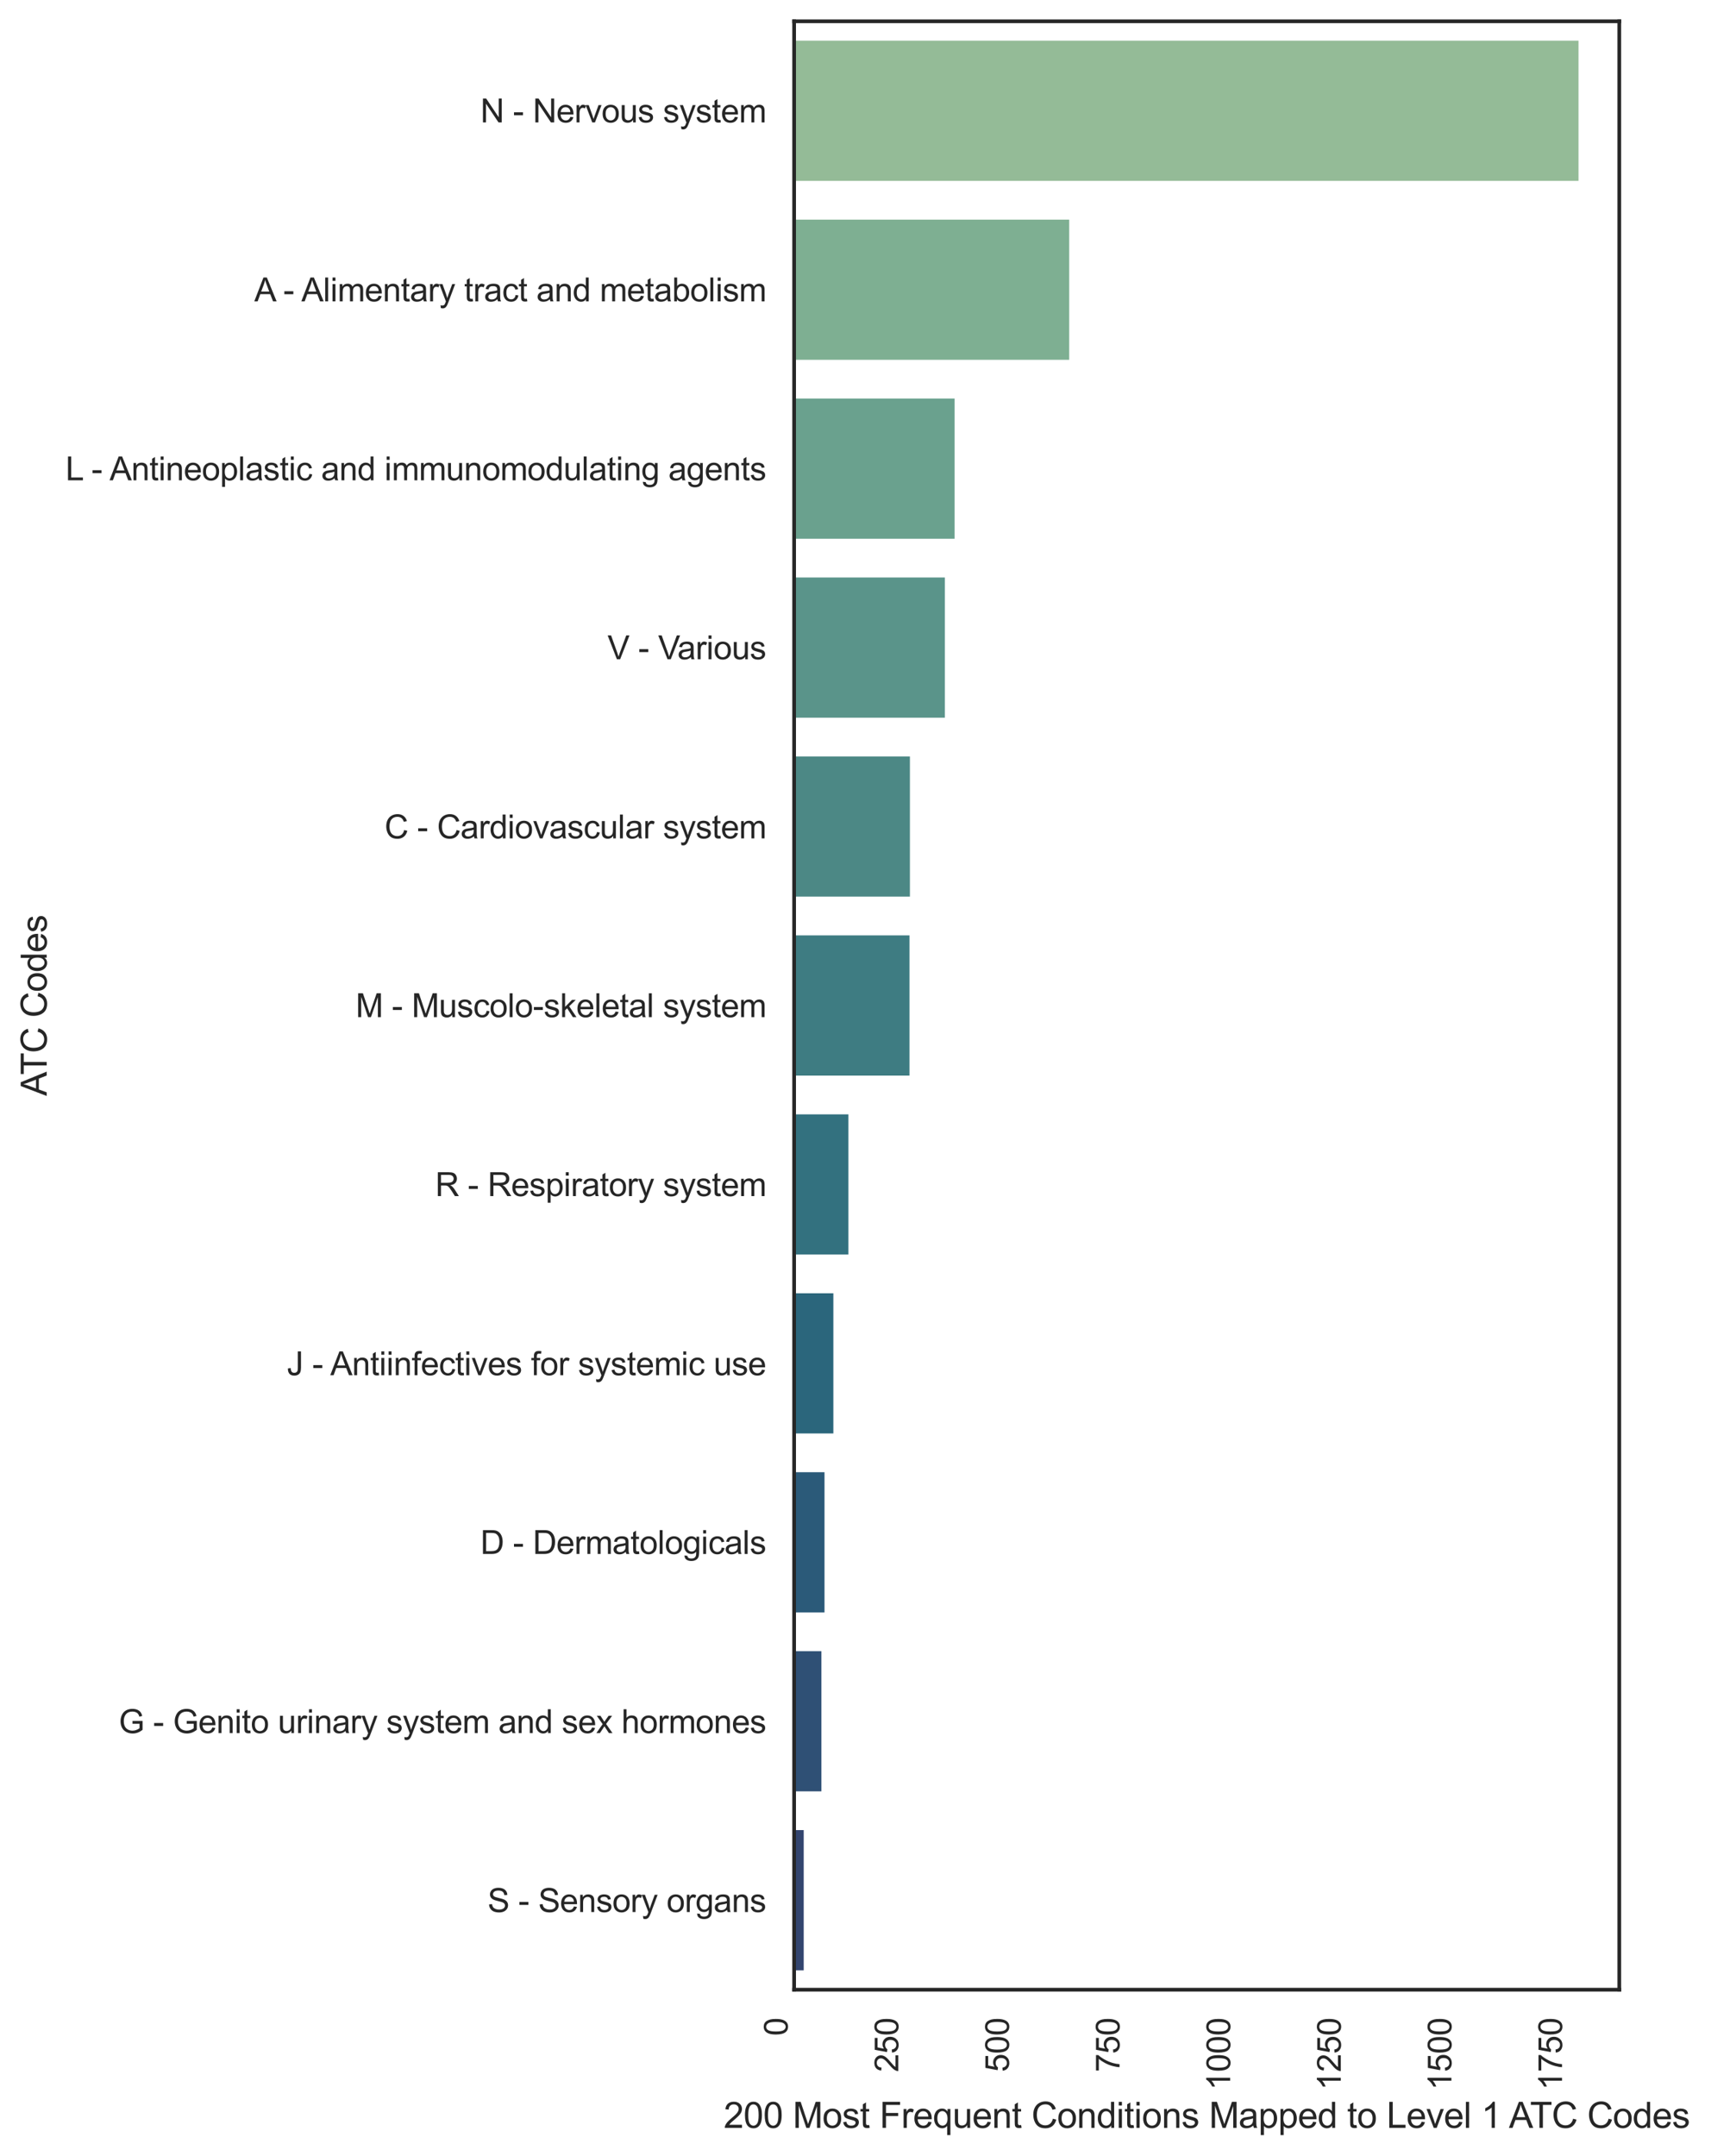 <?xml version="1.0" encoding="utf-8" standalone="no"?>
<!DOCTYPE svg PUBLIC "-//W3C//DTD SVG 1.1//EN"
  "http://www.w3.org/Graphics/SVG/1.1/DTD/svg11.dtd">
<svg xmlns:xlink="http://www.w3.org/1999/xlink" width="578.512pt" height="728.769pt" viewBox="0 0 578.512 728.769" xmlns="http://www.w3.org/2000/svg" version="1.1">
 <defs>
  <style type="text/css">*{stroke-linejoin: round; stroke-linecap: butt}</style>
 </defs>
 <g id="figure_1">
  <g id="patch_1">
   <path d="M 0 728.769 
L 578.512 728.769 
L 578.512 0 
L 0 0 
z
" style="fill: #ffffff"/>
  </g>
  <g id="axes_1">
   <g id="patch_2">
    <path d="M 268.504 672.48 
L 547.504 672.48 
L 547.504 7.2 
L 268.504 7.2 
z
" style="fill: #ffffff"/>
   </g>
   <g id="matplotlib.axis_1">
    <g id="xtick_1">
     <g id="text_1">
      <!-- 0 -->
      <g style="fill: #262626" transform="translate(266.318 688.097)rotate(-90)scale(0.11 -0.11)">
       <defs>
        <path id="ArialMT-30" d="M 266 2259 
Q 266 3072 433 3567 
Q 600 4063 929 4331 
Q 1259 4600 1759 4600 
Q 2128 4600 2406 4451 
Q 2684 4303 2865 4023 
Q 3047 3744 3150 3342 
Q 3253 2941 3253 2259 
Q 3253 1453 3087 958 
Q 2922 463 2592 192 
Q 2263 -78 1759 -78 
Q 1097 -78 719 397 
Q 266 969 266 2259 
z
M 844 2259 
Q 844 1131 1108 757 
Q 1372 384 1759 384 
Q 2147 384 2411 759 
Q 2675 1134 2675 2259 
Q 2675 3391 2411 3762 
Q 2147 4134 1753 4134 
Q 1366 4134 1134 3806 
Q 844 3388 844 2259 
z
" transform="scale(0.016)"/>
       </defs>
       <use xlink:href="#ArialMT-30"/>
      </g>
     </g>
    </g>
    <g id="xtick_2">
     <g id="text_2">
      <!-- 250 -->
      <g style="fill: #262626" transform="translate(303.722 700.331)rotate(-90)scale(0.11 -0.11)">
       <defs>
        <path id="ArialMT-32" d="M 3222 541 
L 3222 0 
L 194 0 
Q 188 203 259 391 
Q 375 700 629 1000 
Q 884 1300 1366 1694 
Q 2113 2306 2375 2664 
Q 2638 3022 2638 3341 
Q 2638 3675 2398 3904 
Q 2159 4134 1775 4134 
Q 1369 4134 1125 3890 
Q 881 3647 878 3216 
L 300 3275 
Q 359 3922 746 4261 
Q 1134 4600 1788 4600 
Q 2447 4600 2831 4234 
Q 3216 3869 3216 3328 
Q 3216 3053 3103 2787 
Q 2991 2522 2730 2228 
Q 2469 1934 1863 1422 
Q 1356 997 1212 845 
Q 1069 694 975 541 
L 3222 541 
z
" transform="scale(0.016)"/>
        <path id="ArialMT-35" d="M 266 1200 
L 856 1250 
Q 922 819 1161 601 
Q 1400 384 1738 384 
Q 2144 384 2425 690 
Q 2706 997 2706 1503 
Q 2706 1984 2436 2262 
Q 2166 2541 1728 2541 
Q 1456 2541 1237 2417 
Q 1019 2294 894 2097 
L 366 2166 
L 809 4519 
L 3088 4519 
L 3088 3981 
L 1259 3981 
L 1013 2750 
Q 1425 3038 1878 3038 
Q 2478 3038 2890 2622 
Q 3303 2206 3303 1553 
Q 3303 931 2941 478 
Q 2500 -78 1738 -78 
Q 1113 -78 717 272 
Q 322 622 266 1200 
z
" transform="scale(0.016)"/>
       </defs>
       <use xlink:href="#ArialMT-32"/>
       <use xlink:href="#ArialMT-35" x="55.615"/>
       <use xlink:href="#ArialMT-30" x="111.23"/>
      </g>
     </g>
    </g>
    <g id="xtick_3">
     <g id="text_3">
      <!-- 500 -->
      <g style="fill: #262626" transform="translate(341.125 700.331)rotate(-90)scale(0.11 -0.11)">
       <use xlink:href="#ArialMT-35"/>
       <use xlink:href="#ArialMT-30" x="55.615"/>
       <use xlink:href="#ArialMT-30" x="111.23"/>
      </g>
     </g>
    </g>
    <g id="xtick_4">
     <g id="text_4">
      <!-- 750 -->
      <g style="fill: #262626" transform="translate(378.529 700.331)rotate(-90)scale(0.11 -0.11)">
       <defs>
        <path id="ArialMT-37" d="M 303 3981 
L 303 4522 
L 3269 4522 
L 3269 4084 
Q 2831 3619 2401 2847 
Q 1972 2075 1738 1259 
Q 1569 684 1522 0 
L 944 0 
Q 953 541 1156 1306 
Q 1359 2072 1739 2783 
Q 2119 3494 2547 3981 
L 303 3981 
z
" transform="scale(0.016)"/>
       </defs>
       <use xlink:href="#ArialMT-37"/>
       <use xlink:href="#ArialMT-35" x="55.615"/>
       <use xlink:href="#ArialMT-30" x="111.23"/>
      </g>
     </g>
    </g>
    <g id="xtick_5">
     <g id="text_5">
      <!-- 1000 -->
      <g style="fill: #262626" transform="translate(415.932 706.448)rotate(-90)scale(0.11 -0.11)">
       <defs>
        <path id="ArialMT-31" d="M 2384 0 
L 1822 0 
L 1822 3584 
Q 1619 3391 1289 3197 
Q 959 3003 697 2906 
L 697 3450 
Q 1169 3672 1522 3987 
Q 1875 4303 2022 4600 
L 2384 4600 
L 2384 0 
z
" transform="scale(0.016)"/>
       </defs>
       <use xlink:href="#ArialMT-31"/>
       <use xlink:href="#ArialMT-30" x="55.615"/>
       <use xlink:href="#ArialMT-30" x="111.23"/>
       <use xlink:href="#ArialMT-30" x="166.846"/>
      </g>
     </g>
    </g>
    <g id="xtick_6">
     <g id="text_6">
      <!-- 1250 -->
      <g style="fill: #262626" transform="translate(453.336 706.448)rotate(-90)scale(0.11 -0.11)">
       <use xlink:href="#ArialMT-31"/>
       <use xlink:href="#ArialMT-32" x="55.615"/>
       <use xlink:href="#ArialMT-35" x="111.23"/>
       <use xlink:href="#ArialMT-30" x="166.846"/>
      </g>
     </g>
    </g>
    <g id="xtick_7">
     <g id="text_7">
      <!-- 1500 -->
      <g style="fill: #262626" transform="translate(490.739 706.448)rotate(-90)scale(0.11 -0.11)">
       <use xlink:href="#ArialMT-31"/>
       <use xlink:href="#ArialMT-35" x="55.615"/>
       <use xlink:href="#ArialMT-30" x="111.23"/>
       <use xlink:href="#ArialMT-30" x="166.846"/>
      </g>
     </g>
    </g>
    <g id="xtick_8">
     <g id="text_8">
      <!-- 1750 -->
      <g style="fill: #262626" transform="translate(528.142 706.448)rotate(-90)scale(0.11 -0.11)">
       <use xlink:href="#ArialMT-31"/>
       <use xlink:href="#ArialMT-37" x="55.615"/>
       <use xlink:href="#ArialMT-35" x="111.23"/>
       <use xlink:href="#ArialMT-30" x="166.846"/>
      </g>
     </g>
    </g>
    <g id="text_9">
     <!-- 200 Most Frequent Conditions Mapped to Level 1 ATC Codes -->
     <g style="fill: #262626" transform="translate(244.697 719.184)scale(0.12 -0.12)">
      <defs>
       <path id="ArialMT-20" transform="scale(0.016)"/>
       <path id="ArialMT-4d" d="M 475 0 
L 475 4581 
L 1388 4581 
L 2472 1338 
Q 2622 884 2691 659 
Q 2769 909 2934 1394 
L 4031 4581 
L 4847 4581 
L 4847 0 
L 4263 0 
L 4263 3834 
L 2931 0 
L 2384 0 
L 1059 3900 
L 1059 0 
L 475 0 
z
" transform="scale(0.016)"/>
       <path id="ArialMT-6f" d="M 213 1659 
Q 213 2581 725 3025 
Q 1153 3394 1769 3394 
Q 2453 3394 2887 2945 
Q 3322 2497 3322 1706 
Q 3322 1066 3130 698 
Q 2938 331 2570 128 
Q 2203 -75 1769 -75 
Q 1072 -75 642 372 
Q 213 819 213 1659 
z
M 791 1659 
Q 791 1022 1069 705 
Q 1347 388 1769 388 
Q 2188 388 2466 706 
Q 2744 1025 2744 1678 
Q 2744 2294 2464 2611 
Q 2184 2928 1769 2928 
Q 1347 2928 1069 2612 
Q 791 2297 791 1659 
z
" transform="scale(0.016)"/>
       <path id="ArialMT-73" d="M 197 991 
L 753 1078 
Q 800 744 1014 566 
Q 1228 388 1613 388 
Q 2000 388 2187 545 
Q 2375 703 2375 916 
Q 2375 1106 2209 1216 
Q 2094 1291 1634 1406 
Q 1016 1563 777 1677 
Q 538 1791 414 1992 
Q 291 2194 291 2438 
Q 291 2659 392 2848 
Q 494 3038 669 3163 
Q 800 3259 1026 3326 
Q 1253 3394 1513 3394 
Q 1903 3394 2198 3281 
Q 2494 3169 2634 2976 
Q 2775 2784 2828 2463 
L 2278 2388 
Q 2241 2644 2061 2787 
Q 1881 2931 1553 2931 
Q 1166 2931 1000 2803 
Q 834 2675 834 2503 
Q 834 2394 903 2306 
Q 972 2216 1119 2156 
Q 1203 2125 1616 2013 
Q 2213 1853 2448 1751 
Q 2684 1650 2818 1456 
Q 2953 1263 2953 975 
Q 2953 694 2789 445 
Q 2625 197 2315 61 
Q 2006 -75 1616 -75 
Q 969 -75 630 194 
Q 291 463 197 991 
z
" transform="scale(0.016)"/>
       <path id="ArialMT-74" d="M 1650 503 
L 1731 6 
Q 1494 -44 1306 -44 
Q 1000 -44 831 53 
Q 663 150 594 308 
Q 525 466 525 972 
L 525 2881 
L 113 2881 
L 113 3319 
L 525 3319 
L 525 4141 
L 1084 4478 
L 1084 3319 
L 1650 3319 
L 1650 2881 
L 1084 2881 
L 1084 941 
Q 1084 700 1114 631 
Q 1144 563 1211 522 
Q 1278 481 1403 481 
Q 1497 481 1650 503 
z
" transform="scale(0.016)"/>
       <path id="ArialMT-46" d="M 525 0 
L 525 4581 
L 3616 4581 
L 3616 4041 
L 1131 4041 
L 1131 2622 
L 3281 2622 
L 3281 2081 
L 1131 2081 
L 1131 0 
L 525 0 
z
" transform="scale(0.016)"/>
       <path id="ArialMT-72" d="M 416 0 
L 416 3319 
L 922 3319 
L 922 2816 
Q 1116 3169 1280 3281 
Q 1444 3394 1641 3394 
Q 1925 3394 2219 3213 
L 2025 2691 
Q 1819 2813 1613 2813 
Q 1428 2813 1281 2702 
Q 1134 2591 1072 2394 
Q 978 2094 978 1738 
L 978 0 
L 416 0 
z
" transform="scale(0.016)"/>
       <path id="ArialMT-65" d="M 2694 1069 
L 3275 997 
Q 3138 488 2766 206 
Q 2394 -75 1816 -75 
Q 1088 -75 661 373 
Q 234 822 234 1631 
Q 234 2469 665 2931 
Q 1097 3394 1784 3394 
Q 2450 3394 2872 2941 
Q 3294 2488 3294 1666 
Q 3294 1616 3291 1516 
L 816 1516 
Q 847 969 1125 678 
Q 1403 388 1819 388 
Q 2128 388 2347 550 
Q 2566 713 2694 1069 
z
M 847 1978 
L 2700 1978 
Q 2663 2397 2488 2606 
Q 2219 2931 1791 2931 
Q 1403 2931 1139 2672 
Q 875 2413 847 1978 
z
" transform="scale(0.016)"/>
       <path id="ArialMT-71" d="M 2538 -1272 
L 2538 353 
Q 2406 169 2170 47 
Q 1934 -75 1669 -75 
Q 1078 -75 651 397 
Q 225 869 225 1691 
Q 225 2191 398 2587 
Q 572 2984 901 3189 
Q 1231 3394 1625 3394 
Q 2241 3394 2594 2875 
L 2594 3319 
L 3100 3319 
L 3100 -1272 
L 2538 -1272 
z
M 803 1669 
Q 803 1028 1072 708 
Q 1341 388 1716 388 
Q 2075 388 2334 692 
Q 2594 997 2594 1619 
Q 2594 2281 2320 2615 
Q 2047 2950 1678 2950 
Q 1313 2950 1058 2639 
Q 803 2328 803 1669 
z
" transform="scale(0.016)"/>
       <path id="ArialMT-75" d="M 2597 0 
L 2597 488 
Q 2209 -75 1544 -75 
Q 1250 -75 995 37 
Q 741 150 617 320 
Q 494 491 444 738 
Q 409 903 409 1263 
L 409 3319 
L 972 3319 
L 972 1478 
Q 972 1038 1006 884 
Q 1059 663 1231 536 
Q 1403 409 1656 409 
Q 1909 409 2131 539 
Q 2353 669 2445 892 
Q 2538 1116 2538 1541 
L 2538 3319 
L 3100 3319 
L 3100 0 
L 2597 0 
z
" transform="scale(0.016)"/>
       <path id="ArialMT-6e" d="M 422 0 
L 422 3319 
L 928 3319 
L 928 2847 
Q 1294 3394 1984 3394 
Q 2284 3394 2536 3286 
Q 2788 3178 2913 3003 
Q 3038 2828 3088 2588 
Q 3119 2431 3119 2041 
L 3119 0 
L 2556 0 
L 2556 2019 
Q 2556 2363 2490 2533 
Q 2425 2703 2258 2804 
Q 2091 2906 1866 2906 
Q 1506 2906 1245 2678 
Q 984 2450 984 1813 
L 984 0 
L 422 0 
z
" transform="scale(0.016)"/>
       <path id="ArialMT-43" d="M 3763 1606 
L 4369 1453 
Q 4178 706 3683 314 
Q 3188 -78 2472 -78 
Q 1731 -78 1267 223 
Q 803 525 561 1097 
Q 319 1669 319 2325 
Q 319 3041 592 3573 
Q 866 4106 1370 4382 
Q 1875 4659 2481 4659 
Q 3169 4659 3637 4309 
Q 4106 3959 4291 3325 
L 3694 3184 
Q 3534 3684 3231 3912 
Q 2928 4141 2469 4141 
Q 1941 4141 1586 3887 
Q 1231 3634 1087 3207 
Q 944 2781 944 2328 
Q 944 1744 1114 1308 
Q 1284 872 1643 656 
Q 2003 441 2422 441 
Q 2931 441 3284 734 
Q 3638 1028 3763 1606 
z
" transform="scale(0.016)"/>
       <path id="ArialMT-64" d="M 2575 0 
L 2575 419 
Q 2259 -75 1647 -75 
Q 1250 -75 917 144 
Q 584 363 401 755 
Q 219 1147 219 1656 
Q 219 2153 384 2558 
Q 550 2963 881 3178 
Q 1213 3394 1622 3394 
Q 1922 3394 2156 3267 
Q 2391 3141 2538 2938 
L 2538 4581 
L 3097 4581 
L 3097 0 
L 2575 0 
z
M 797 1656 
Q 797 1019 1065 703 
Q 1334 388 1700 388 
Q 2069 388 2326 689 
Q 2584 991 2584 1609 
Q 2584 2291 2321 2609 
Q 2059 2928 1675 2928 
Q 1300 2928 1048 2622 
Q 797 2316 797 1656 
z
" transform="scale(0.016)"/>
       <path id="ArialMT-69" d="M 425 3934 
L 425 4581 
L 988 4581 
L 988 3934 
L 425 3934 
z
M 425 0 
L 425 3319 
L 988 3319 
L 988 0 
L 425 0 
z
" transform="scale(0.016)"/>
       <path id="ArialMT-61" d="M 2588 409 
Q 2275 144 1986 34 
Q 1697 -75 1366 -75 
Q 819 -75 525 192 
Q 231 459 231 875 
Q 231 1119 342 1320 
Q 453 1522 633 1644 
Q 813 1766 1038 1828 
Q 1203 1872 1538 1913 
Q 2219 1994 2541 2106 
Q 2544 2222 2544 2253 
Q 2544 2597 2384 2738 
Q 2169 2928 1744 2928 
Q 1347 2928 1158 2789 
Q 969 2650 878 2297 
L 328 2372 
Q 403 2725 575 2942 
Q 747 3159 1072 3276 
Q 1397 3394 1825 3394 
Q 2250 3394 2515 3294 
Q 2781 3194 2906 3042 
Q 3031 2891 3081 2659 
Q 3109 2516 3109 2141 
L 3109 1391 
Q 3109 606 3145 398 
Q 3181 191 3288 0 
L 2700 0 
Q 2613 175 2588 409 
z
M 2541 1666 
Q 2234 1541 1622 1453 
Q 1275 1403 1131 1340 
Q 988 1278 909 1158 
Q 831 1038 831 891 
Q 831 666 1001 516 
Q 1172 366 1500 366 
Q 1825 366 2078 508 
Q 2331 650 2450 897 
Q 2541 1088 2541 1459 
L 2541 1666 
z
" transform="scale(0.016)"/>
       <path id="ArialMT-70" d="M 422 -1272 
L 422 3319 
L 934 3319 
L 934 2888 
Q 1116 3141 1344 3267 
Q 1572 3394 1897 3394 
Q 2322 3394 2647 3175 
Q 2972 2956 3137 2557 
Q 3303 2159 3303 1684 
Q 3303 1175 3120 767 
Q 2938 359 2589 142 
Q 2241 -75 1856 -75 
Q 1575 -75 1351 44 
Q 1128 163 984 344 
L 984 -1272 
L 422 -1272 
z
M 931 1641 
Q 931 1000 1190 694 
Q 1450 388 1819 388 
Q 2194 388 2461 705 
Q 2728 1022 2728 1688 
Q 2728 2322 2467 2637 
Q 2206 2953 1844 2953 
Q 1484 2953 1207 2617 
Q 931 2281 931 1641 
z
" transform="scale(0.016)"/>
       <path id="ArialMT-4c" d="M 469 0 
L 469 4581 
L 1075 4581 
L 1075 541 
L 3331 541 
L 3331 0 
L 469 0 
z
" transform="scale(0.016)"/>
       <path id="ArialMT-76" d="M 1344 0 
L 81 3319 
L 675 3319 
L 1388 1331 
Q 1503 1009 1600 663 
Q 1675 925 1809 1294 
L 2547 3319 
L 3125 3319 
L 1869 0 
L 1344 0 
z
" transform="scale(0.016)"/>
       <path id="ArialMT-6c" d="M 409 0 
L 409 4581 
L 972 4581 
L 972 0 
L 409 0 
z
" transform="scale(0.016)"/>
       <path id="ArialMT-41" d="M -9 0 
L 1750 4581 
L 2403 4581 
L 4278 0 
L 3588 0 
L 3053 1388 
L 1138 1388 
L 634 0 
L -9 0 
z
M 1313 1881 
L 2866 1881 
L 2388 3150 
Q 2169 3728 2063 4100 
Q 1975 3659 1816 3225 
L 1313 1881 
z
" transform="scale(0.016)"/>
       <path id="ArialMT-54" d="M 1659 0 
L 1659 4041 
L 150 4041 
L 150 4581 
L 3781 4581 
L 3781 4041 
L 2266 4041 
L 2266 0 
L 1659 0 
z
" transform="scale(0.016)"/>
      </defs>
      <use xlink:href="#ArialMT-32"/>
      <use xlink:href="#ArialMT-30" x="55.615"/>
      <use xlink:href="#ArialMT-30" x="111.23"/>
      <use xlink:href="#ArialMT-20" x="166.846"/>
      <use xlink:href="#ArialMT-4d" x="194.629"/>
      <use xlink:href="#ArialMT-6f" x="277.93"/>
      <use xlink:href="#ArialMT-73" x="333.545"/>
      <use xlink:href="#ArialMT-74" x="383.545"/>
      <use xlink:href="#ArialMT-20" x="411.328"/>
      <use xlink:href="#ArialMT-46" x="439.111"/>
      <use xlink:href="#ArialMT-72" x="500.195"/>
      <use xlink:href="#ArialMT-65" x="533.496"/>
      <use xlink:href="#ArialMT-71" x="589.111"/>
      <use xlink:href="#ArialMT-75" x="644.727"/>
      <use xlink:href="#ArialMT-65" x="700.342"/>
      <use xlink:href="#ArialMT-6e" x="755.957"/>
      <use xlink:href="#ArialMT-74" x="811.572"/>
      <use xlink:href="#ArialMT-20" x="839.355"/>
      <use xlink:href="#ArialMT-43" x="867.139"/>
      <use xlink:href="#ArialMT-6f" x="939.355"/>
      <use xlink:href="#ArialMT-6e" x="994.971"/>
      <use xlink:href="#ArialMT-64" x="1050.586"/>
      <use xlink:href="#ArialMT-69" x="1106.201"/>
      <use xlink:href="#ArialMT-74" x="1128.418"/>
      <use xlink:href="#ArialMT-69" x="1156.201"/>
      <use xlink:href="#ArialMT-6f" x="1178.418"/>
      <use xlink:href="#ArialMT-6e" x="1234.033"/>
      <use xlink:href="#ArialMT-73" x="1289.648"/>
      <use xlink:href="#ArialMT-20" x="1339.648"/>
      <use xlink:href="#ArialMT-4d" x="1367.432"/>
      <use xlink:href="#ArialMT-61" x="1450.732"/>
      <use xlink:href="#ArialMT-70" x="1506.348"/>
      <use xlink:href="#ArialMT-70" x="1561.963"/>
      <use xlink:href="#ArialMT-65" x="1617.578"/>
      <use xlink:href="#ArialMT-64" x="1673.193"/>
      <use xlink:href="#ArialMT-20" x="1728.809"/>
      <use xlink:href="#ArialMT-74" x="1756.592"/>
      <use xlink:href="#ArialMT-6f" x="1784.375"/>
      <use xlink:href="#ArialMT-20" x="1839.99"/>
      <use xlink:href="#ArialMT-4c" x="1867.773"/>
      <use xlink:href="#ArialMT-65" x="1923.389"/>
      <use xlink:href="#ArialMT-76" x="1979.004"/>
      <use xlink:href="#ArialMT-65" x="2029.004"/>
      <use xlink:href="#ArialMT-6c" x="2084.619"/>
      <use xlink:href="#ArialMT-20" x="2106.836"/>
      <use xlink:href="#ArialMT-31" x="2134.619"/>
      <use xlink:href="#ArialMT-20" x="2190.234"/>
      <use xlink:href="#ArialMT-41" x="2212.518"/>
      <use xlink:href="#ArialMT-54" x="2271.842"/>
      <use xlink:href="#ArialMT-43" x="2332.926"/>
      <use xlink:href="#ArialMT-20" x="2405.143"/>
      <use xlink:href="#ArialMT-43" x="2432.926"/>
      <use xlink:href="#ArialMT-6f" x="2505.143"/>
      <use xlink:href="#ArialMT-64" x="2560.758"/>
      <use xlink:href="#ArialMT-65" x="2616.373"/>
      <use xlink:href="#ArialMT-73" x="2671.988"/>
     </g>
    </g>
   </g>
   <g id="matplotlib.axis_2">
    <g id="ytick_1">
     <g id="text_10">
      <!-- N - Nervous system -->
      <g style="fill: #262626" transform="translate(162.436 41.377)scale(0.11 -0.11)">
       <defs>
        <path id="ArialMT-4e" d="M 488 0 
L 488 4581 
L 1109 4581 
L 3516 984 
L 3516 4581 
L 4097 4581 
L 4097 0 
L 3475 0 
L 1069 3600 
L 1069 0 
L 488 0 
z
" transform="scale(0.016)"/>
        <path id="ArialMT-2d" d="M 203 1375 
L 203 1941 
L 1931 1941 
L 1931 1375 
L 203 1375 
z
" transform="scale(0.016)"/>
        <path id="ArialMT-79" d="M 397 -1278 
L 334 -750 
Q 519 -800 656 -800 
Q 844 -800 956 -737 
Q 1069 -675 1141 -563 
Q 1194 -478 1313 -144 
Q 1328 -97 1363 -6 
L 103 3319 
L 709 3319 
L 1400 1397 
Q 1534 1031 1641 628 
Q 1738 1016 1872 1384 
L 2581 3319 
L 3144 3319 
L 1881 -56 
Q 1678 -603 1566 -809 
Q 1416 -1088 1222 -1217 
Q 1028 -1347 759 -1347 
Q 597 -1347 397 -1278 
z
" transform="scale(0.016)"/>
        <path id="ArialMT-6d" d="M 422 0 
L 422 3319 
L 925 3319 
L 925 2853 
Q 1081 3097 1340 3245 
Q 1600 3394 1931 3394 
Q 2300 3394 2536 3241 
Q 2772 3088 2869 2813 
Q 3263 3394 3894 3394 
Q 4388 3394 4653 3120 
Q 4919 2847 4919 2278 
L 4919 0 
L 4359 0 
L 4359 2091 
Q 4359 2428 4304 2576 
Q 4250 2725 4106 2815 
Q 3963 2906 3769 2906 
Q 3419 2906 3187 2673 
Q 2956 2441 2956 1928 
L 2956 0 
L 2394 0 
L 2394 2156 
Q 2394 2531 2256 2718 
Q 2119 2906 1806 2906 
Q 1569 2906 1367 2781 
Q 1166 2656 1075 2415 
Q 984 2175 984 1722 
L 984 0 
L 422 0 
z
" transform="scale(0.016)"/>
       </defs>
       <use xlink:href="#ArialMT-4e"/>
       <use xlink:href="#ArialMT-20" x="72.217"/>
       <use xlink:href="#ArialMT-2d" x="100"/>
       <use xlink:href="#ArialMT-20" x="133.301"/>
       <use xlink:href="#ArialMT-4e" x="161.084"/>
       <use xlink:href="#ArialMT-65" x="233.301"/>
       <use xlink:href="#ArialMT-72" x="288.916"/>
       <use xlink:href="#ArialMT-76" x="322.217"/>
       <use xlink:href="#ArialMT-6f" x="372.217"/>
       <use xlink:href="#ArialMT-75" x="427.832"/>
       <use xlink:href="#ArialMT-73" x="483.447"/>
       <use xlink:href="#ArialMT-20" x="533.447"/>
       <use xlink:href="#ArialMT-73" x="561.23"/>
       <use xlink:href="#ArialMT-79" x="611.23"/>
       <use xlink:href="#ArialMT-73" x="661.23"/>
       <use xlink:href="#ArialMT-74" x="711.23"/>
       <use xlink:href="#ArialMT-65" x="739.014"/>
       <use xlink:href="#ArialMT-6d" x="794.629"/>
      </g>
     </g>
    </g>
    <g id="ytick_2">
     <g id="text_11">
      <!-- A - Alimentary tract and metabolism -->
      <g style="fill: #262626" transform="translate(85.997 101.857)scale(0.11 -0.11)">
       <defs>
        <path id="ArialMT-63" d="M 2588 1216 
L 3141 1144 
Q 3050 572 2676 248 
Q 2303 -75 1759 -75 
Q 1078 -75 664 370 
Q 250 816 250 1647 
Q 250 2184 428 2587 
Q 606 2991 970 3192 
Q 1334 3394 1763 3394 
Q 2303 3394 2647 3120 
Q 2991 2847 3088 2344 
L 2541 2259 
Q 2463 2594 2264 2762 
Q 2066 2931 1784 2931 
Q 1359 2931 1093 2626 
Q 828 2322 828 1663 
Q 828 994 1084 691 
Q 1341 388 1753 388 
Q 2084 388 2306 591 
Q 2528 794 2588 1216 
z
" transform="scale(0.016)"/>
        <path id="ArialMT-62" d="M 941 0 
L 419 0 
L 419 4581 
L 981 4581 
L 981 2947 
Q 1338 3394 1891 3394 
Q 2197 3394 2470 3270 
Q 2744 3147 2920 2923 
Q 3097 2700 3197 2384 
Q 3297 2069 3297 1709 
Q 3297 856 2875 390 
Q 2453 -75 1863 -75 
Q 1275 -75 941 416 
L 941 0 
z
M 934 1684 
Q 934 1088 1097 822 
Q 1363 388 1816 388 
Q 2184 388 2453 708 
Q 2722 1028 2722 1663 
Q 2722 2313 2464 2622 
Q 2206 2931 1841 2931 
Q 1472 2931 1203 2611 
Q 934 2291 934 1684 
z
" transform="scale(0.016)"/>
       </defs>
       <use xlink:href="#ArialMT-41"/>
       <use xlink:href="#ArialMT-20" x="61.199"/>
       <use xlink:href="#ArialMT-2d" x="88.982"/>
       <use xlink:href="#ArialMT-20" x="122.283"/>
       <use xlink:href="#ArialMT-41" x="144.566"/>
       <use xlink:href="#ArialMT-6c" x="211.266"/>
       <use xlink:href="#ArialMT-69" x="233.482"/>
       <use xlink:href="#ArialMT-6d" x="255.699"/>
       <use xlink:href="#ArialMT-65" x="339"/>
       <use xlink:href="#ArialMT-6e" x="394.615"/>
       <use xlink:href="#ArialMT-74" x="450.23"/>
       <use xlink:href="#ArialMT-61" x="478.014"/>
       <use xlink:href="#ArialMT-72" x="533.629"/>
       <use xlink:href="#ArialMT-79" x="566.93"/>
       <use xlink:href="#ArialMT-20" x="616.93"/>
       <use xlink:href="#ArialMT-74" x="644.713"/>
       <use xlink:href="#ArialMT-72" x="672.496"/>
       <use xlink:href="#ArialMT-61" x="705.797"/>
       <use xlink:href="#ArialMT-63" x="761.412"/>
       <use xlink:href="#ArialMT-74" x="811.412"/>
       <use xlink:href="#ArialMT-20" x="839.195"/>
       <use xlink:href="#ArialMT-61" x="866.979"/>
       <use xlink:href="#ArialMT-6e" x="922.594"/>
       <use xlink:href="#ArialMT-64" x="978.209"/>
       <use xlink:href="#ArialMT-20" x="1033.824"/>
       <use xlink:href="#ArialMT-6d" x="1061.607"/>
       <use xlink:href="#ArialMT-65" x="1144.908"/>
       <use xlink:href="#ArialMT-74" x="1200.523"/>
       <use xlink:href="#ArialMT-61" x="1228.307"/>
       <use xlink:href="#ArialMT-62" x="1283.922"/>
       <use xlink:href="#ArialMT-6f" x="1339.537"/>
       <use xlink:href="#ArialMT-6c" x="1395.152"/>
       <use xlink:href="#ArialMT-69" x="1417.369"/>
       <use xlink:href="#ArialMT-73" x="1439.586"/>
       <use xlink:href="#ArialMT-6d" x="1489.586"/>
      </g>
     </g>
    </g>
    <g id="ytick_3">
     <g id="text_12">
      <!-- L - Antineoplastic and immunomodulating agents -->
      <g style="fill: #262626" transform="translate(22.174 162.337)scale(0.11 -0.11)">
       <defs>
        <path id="ArialMT-67" d="M 319 -275 
L 866 -356 
Q 900 -609 1056 -725 
Q 1266 -881 1628 -881 
Q 2019 -881 2231 -725 
Q 2444 -569 2519 -288 
Q 2563 -116 2559 434 
Q 2191 0 1641 0 
Q 956 0 581 494 
Q 206 988 206 1678 
Q 206 2153 378 2554 
Q 550 2956 876 3175 
Q 1203 3394 1644 3394 
Q 2231 3394 2613 2919 
L 2613 3319 
L 3131 3319 
L 3131 450 
Q 3131 -325 2973 -648 
Q 2816 -972 2473 -1159 
Q 2131 -1347 1631 -1347 
Q 1038 -1347 672 -1080 
Q 306 -813 319 -275 
z
M 784 1719 
Q 784 1066 1043 766 
Q 1303 466 1694 466 
Q 2081 466 2343 764 
Q 2606 1063 2606 1700 
Q 2606 2309 2336 2618 
Q 2066 2928 1684 2928 
Q 1309 2928 1046 2623 
Q 784 2319 784 1719 
z
" transform="scale(0.016)"/>
       </defs>
       <use xlink:href="#ArialMT-4c"/>
       <use xlink:href="#ArialMT-20" x="51.865"/>
       <use xlink:href="#ArialMT-2d" x="79.648"/>
       <use xlink:href="#ArialMT-20" x="112.949"/>
       <use xlink:href="#ArialMT-41" x="135.232"/>
       <use xlink:href="#ArialMT-6e" x="201.932"/>
       <use xlink:href="#ArialMT-74" x="257.547"/>
       <use xlink:href="#ArialMT-69" x="285.33"/>
       <use xlink:href="#ArialMT-6e" x="307.547"/>
       <use xlink:href="#ArialMT-65" x="363.162"/>
       <use xlink:href="#ArialMT-6f" x="418.777"/>
       <use xlink:href="#ArialMT-70" x="474.393"/>
       <use xlink:href="#ArialMT-6c" x="530.008"/>
       <use xlink:href="#ArialMT-61" x="552.225"/>
       <use xlink:href="#ArialMT-73" x="607.84"/>
       <use xlink:href="#ArialMT-74" x="657.84"/>
       <use xlink:href="#ArialMT-69" x="685.623"/>
       <use xlink:href="#ArialMT-63" x="707.84"/>
       <use xlink:href="#ArialMT-20" x="757.84"/>
       <use xlink:href="#ArialMT-61" x="785.623"/>
       <use xlink:href="#ArialMT-6e" x="841.238"/>
       <use xlink:href="#ArialMT-64" x="896.854"/>
       <use xlink:href="#ArialMT-20" x="952.469"/>
       <use xlink:href="#ArialMT-69" x="980.252"/>
       <use xlink:href="#ArialMT-6d" x="1002.469"/>
       <use xlink:href="#ArialMT-6d" x="1085.77"/>
       <use xlink:href="#ArialMT-75" x="1169.07"/>
       <use xlink:href="#ArialMT-6e" x="1224.686"/>
       <use xlink:href="#ArialMT-6f" x="1280.301"/>
       <use xlink:href="#ArialMT-6d" x="1335.916"/>
       <use xlink:href="#ArialMT-6f" x="1419.217"/>
       <use xlink:href="#ArialMT-64" x="1474.832"/>
       <use xlink:href="#ArialMT-75" x="1530.447"/>
       <use xlink:href="#ArialMT-6c" x="1586.062"/>
       <use xlink:href="#ArialMT-61" x="1608.279"/>
       <use xlink:href="#ArialMT-74" x="1663.895"/>
       <use xlink:href="#ArialMT-69" x="1691.678"/>
       <use xlink:href="#ArialMT-6e" x="1713.895"/>
       <use xlink:href="#ArialMT-67" x="1769.51"/>
       <use xlink:href="#ArialMT-20" x="1825.125"/>
       <use xlink:href="#ArialMT-61" x="1852.908"/>
       <use xlink:href="#ArialMT-67" x="1908.523"/>
       <use xlink:href="#ArialMT-65" x="1964.139"/>
       <use xlink:href="#ArialMT-6e" x="2019.754"/>
       <use xlink:href="#ArialMT-74" x="2075.369"/>
       <use xlink:href="#ArialMT-73" x="2103.152"/>
      </g>
     </g>
    </g>
    <g id="ytick_4">
     <g id="text_13">
      <!-- V - Various -->
      <g style="fill: #262626" transform="translate(205.409 222.817)scale(0.11 -0.11)">
       <defs>
        <path id="ArialMT-56" d="M 1803 0 
L 28 4581 
L 684 4581 
L 1875 1253 
Q 2019 853 2116 503 
Q 2222 878 2363 1253 
L 3600 4581 
L 4219 4581 
L 2425 0 
L 1803 0 
z
" transform="scale(0.016)"/>
       </defs>
       <use xlink:href="#ArialMT-56"/>
       <use xlink:href="#ArialMT-20" x="66.699"/>
       <use xlink:href="#ArialMT-2d" x="94.482"/>
       <use xlink:href="#ArialMT-20" x="127.783"/>
       <use xlink:href="#ArialMT-56" x="155.566"/>
       <use xlink:href="#ArialMT-61" x="214.891"/>
       <use xlink:href="#ArialMT-72" x="270.506"/>
       <use xlink:href="#ArialMT-69" x="303.807"/>
       <use xlink:href="#ArialMT-6f" x="326.023"/>
       <use xlink:href="#ArialMT-75" x="381.639"/>
       <use xlink:href="#ArialMT-73" x="437.254"/>
      </g>
     </g>
    </g>
    <g id="ytick_5">
     <g id="text_14">
      <!-- C - Cardiovascular system -->
      <g style="fill: #262626" transform="translate(130.035 283.364)scale(0.11 -0.11)">
       <use xlink:href="#ArialMT-43"/>
       <use xlink:href="#ArialMT-20" x="72.217"/>
       <use xlink:href="#ArialMT-2d" x="100"/>
       <use xlink:href="#ArialMT-20" x="133.301"/>
       <use xlink:href="#ArialMT-43" x="161.084"/>
       <use xlink:href="#ArialMT-61" x="233.301"/>
       <use xlink:href="#ArialMT-72" x="288.916"/>
       <use xlink:href="#ArialMT-64" x="322.217"/>
       <use xlink:href="#ArialMT-69" x="377.832"/>
       <use xlink:href="#ArialMT-6f" x="400.049"/>
       <use xlink:href="#ArialMT-76" x="455.664"/>
       <use xlink:href="#ArialMT-61" x="505.664"/>
       <use xlink:href="#ArialMT-73" x="561.279"/>
       <use xlink:href="#ArialMT-63" x="611.279"/>
       <use xlink:href="#ArialMT-75" x="661.279"/>
       <use xlink:href="#ArialMT-6c" x="716.895"/>
       <use xlink:href="#ArialMT-61" x="739.111"/>
       <use xlink:href="#ArialMT-72" x="794.727"/>
       <use xlink:href="#ArialMT-20" x="828.027"/>
       <use xlink:href="#ArialMT-73" x="855.811"/>
       <use xlink:href="#ArialMT-79" x="905.811"/>
       <use xlink:href="#ArialMT-73" x="955.811"/>
       <use xlink:href="#ArialMT-74" x="1005.811"/>
       <use xlink:href="#ArialMT-65" x="1033.594"/>
       <use xlink:href="#ArialMT-6d" x="1089.209"/>
      </g>
     </g>
    </g>
    <g id="ytick_6">
     <g id="text_15">
      <!-- M - Muscolo-skeletal system -->
      <g style="fill: #262626" transform="translate(120.26 343.777)scale(0.11 -0.11)">
       <defs>
        <path id="ArialMT-6b" d="M 425 0 
L 425 4581 
L 988 4581 
L 988 1969 
L 2319 3319 
L 3047 3319 
L 1778 2088 
L 3175 0 
L 2481 0 
L 1384 1697 
L 988 1316 
L 988 0 
L 425 0 
z
" transform="scale(0.016)"/>
       </defs>
       <use xlink:href="#ArialMT-4d"/>
       <use xlink:href="#ArialMT-20" x="83.301"/>
       <use xlink:href="#ArialMT-2d" x="111.084"/>
       <use xlink:href="#ArialMT-20" x="144.385"/>
       <use xlink:href="#ArialMT-4d" x="172.168"/>
       <use xlink:href="#ArialMT-75" x="255.469"/>
       <use xlink:href="#ArialMT-73" x="311.084"/>
       <use xlink:href="#ArialMT-63" x="361.084"/>
       <use xlink:href="#ArialMT-6f" x="411.084"/>
       <use xlink:href="#ArialMT-6c" x="466.699"/>
       <use xlink:href="#ArialMT-6f" x="488.916"/>
       <use xlink:href="#ArialMT-2d" x="544.531"/>
       <use xlink:href="#ArialMT-73" x="577.832"/>
       <use xlink:href="#ArialMT-6b" x="627.832"/>
       <use xlink:href="#ArialMT-65" x="677.832"/>
       <use xlink:href="#ArialMT-6c" x="733.447"/>
       <use xlink:href="#ArialMT-65" x="755.664"/>
       <use xlink:href="#ArialMT-74" x="811.279"/>
       <use xlink:href="#ArialMT-61" x="839.062"/>
       <use xlink:href="#ArialMT-6c" x="894.678"/>
       <use xlink:href="#ArialMT-20" x="916.895"/>
       <use xlink:href="#ArialMT-73" x="944.678"/>
       <use xlink:href="#ArialMT-79" x="994.678"/>
       <use xlink:href="#ArialMT-73" x="1044.678"/>
       <use xlink:href="#ArialMT-74" x="1094.678"/>
       <use xlink:href="#ArialMT-65" x="1122.461"/>
       <use xlink:href="#ArialMT-6d" x="1178.076"/>
      </g>
     </g>
    </g>
    <g id="ytick_7">
     <g id="text_16">
      <!-- R - Respiratory system -->
      <g style="fill: #262626" transform="translate(147.157 404.257)scale(0.11 -0.11)">
       <defs>
        <path id="ArialMT-52" d="M 503 0 
L 503 4581 
L 2534 4581 
Q 3147 4581 3465 4457 
Q 3784 4334 3975 4021 
Q 4166 3709 4166 3331 
Q 4166 2844 3850 2509 
Q 3534 2175 2875 2084 
Q 3116 1969 3241 1856 
Q 3506 1613 3744 1247 
L 4541 0 
L 3778 0 
L 3172 953 
Q 2906 1366 2734 1584 
Q 2563 1803 2427 1890 
Q 2291 1978 2150 2013 
Q 2047 2034 1813 2034 
L 1109 2034 
L 1109 0 
L 503 0 
z
M 1109 2559 
L 2413 2559 
Q 2828 2559 3062 2645 
Q 3297 2731 3419 2920 
Q 3541 3109 3541 3331 
Q 3541 3656 3305 3865 
Q 3069 4075 2559 4075 
L 1109 4075 
L 1109 2559 
z
" transform="scale(0.016)"/>
       </defs>
       <use xlink:href="#ArialMT-52"/>
       <use xlink:href="#ArialMT-20" x="72.217"/>
       <use xlink:href="#ArialMT-2d" x="100"/>
       <use xlink:href="#ArialMT-20" x="133.301"/>
       <use xlink:href="#ArialMT-52" x="161.084"/>
       <use xlink:href="#ArialMT-65" x="233.301"/>
       <use xlink:href="#ArialMT-73" x="288.916"/>
       <use xlink:href="#ArialMT-70" x="338.916"/>
       <use xlink:href="#ArialMT-69" x="394.531"/>
       <use xlink:href="#ArialMT-72" x="416.748"/>
       <use xlink:href="#ArialMT-61" x="450.049"/>
       <use xlink:href="#ArialMT-74" x="505.664"/>
       <use xlink:href="#ArialMT-6f" x="533.447"/>
       <use xlink:href="#ArialMT-72" x="589.062"/>
       <use xlink:href="#ArialMT-79" x="622.363"/>
       <use xlink:href="#ArialMT-20" x="672.363"/>
       <use xlink:href="#ArialMT-73" x="700.146"/>
       <use xlink:href="#ArialMT-79" x="750.146"/>
       <use xlink:href="#ArialMT-73" x="800.146"/>
       <use xlink:href="#ArialMT-74" x="850.146"/>
       <use xlink:href="#ArialMT-65" x="877.93"/>
       <use xlink:href="#ArialMT-6d" x="933.545"/>
      </g>
     </g>
    </g>
    <g id="ytick_8">
     <g id="text_17">
      <!-- J - Antiinfectives for systemic use -->
      <g style="fill: #262626" transform="translate(97.012 464.804)scale(0.11 -0.11)">
       <defs>
        <path id="ArialMT-4a" d="M 184 1300 
L 731 1375 
Q 753 850 928 656 
Q 1103 463 1413 463 
Q 1641 463 1806 567 
Q 1972 672 2034 851 
Q 2097 1031 2097 1425 
L 2097 4581 
L 2703 4581 
L 2703 1459 
Q 2703 884 2564 568 
Q 2425 253 2123 87 
Q 1822 -78 1416 -78 
Q 813 -78 492 269 
Q 172 616 184 1300 
z
" transform="scale(0.016)"/>
        <path id="ArialMT-66" d="M 556 0 
L 556 2881 
L 59 2881 
L 59 3319 
L 556 3319 
L 556 3672 
Q 556 4006 616 4169 
Q 697 4388 901 4523 
Q 1106 4659 1475 4659 
Q 1713 4659 2000 4603 
L 1916 4113 
Q 1741 4144 1584 4144 
Q 1328 4144 1222 4034 
Q 1116 3925 1116 3625 
L 1116 3319 
L 1763 3319 
L 1763 2881 
L 1116 2881 
L 1116 0 
L 556 0 
z
" transform="scale(0.016)"/>
       </defs>
       <use xlink:href="#ArialMT-4a"/>
       <use xlink:href="#ArialMT-20" x="50"/>
       <use xlink:href="#ArialMT-2d" x="77.783"/>
       <use xlink:href="#ArialMT-20" x="111.084"/>
       <use xlink:href="#ArialMT-41" x="133.367"/>
       <use xlink:href="#ArialMT-6e" x="200.066"/>
       <use xlink:href="#ArialMT-74" x="255.682"/>
       <use xlink:href="#ArialMT-69" x="283.465"/>
       <use xlink:href="#ArialMT-69" x="305.682"/>
       <use xlink:href="#ArialMT-6e" x="327.898"/>
       <use xlink:href="#ArialMT-66" x="383.514"/>
       <use xlink:href="#ArialMT-65" x="411.297"/>
       <use xlink:href="#ArialMT-63" x="466.912"/>
       <use xlink:href="#ArialMT-74" x="516.912"/>
       <use xlink:href="#ArialMT-69" x="544.695"/>
       <use xlink:href="#ArialMT-76" x="566.912"/>
       <use xlink:href="#ArialMT-65" x="616.912"/>
       <use xlink:href="#ArialMT-73" x="672.527"/>
       <use xlink:href="#ArialMT-20" x="722.527"/>
       <use xlink:href="#ArialMT-66" x="750.311"/>
       <use xlink:href="#ArialMT-6f" x="778.094"/>
       <use xlink:href="#ArialMT-72" x="833.709"/>
       <use xlink:href="#ArialMT-20" x="867.01"/>
       <use xlink:href="#ArialMT-73" x="894.793"/>
       <use xlink:href="#ArialMT-79" x="944.793"/>
       <use xlink:href="#ArialMT-73" x="994.793"/>
       <use xlink:href="#ArialMT-74" x="1044.793"/>
       <use xlink:href="#ArialMT-65" x="1072.576"/>
       <use xlink:href="#ArialMT-6d" x="1128.191"/>
       <use xlink:href="#ArialMT-69" x="1211.492"/>
       <use xlink:href="#ArialMT-63" x="1233.709"/>
       <use xlink:href="#ArialMT-20" x="1283.709"/>
       <use xlink:href="#ArialMT-75" x="1311.492"/>
       <use xlink:href="#ArialMT-73" x="1367.107"/>
       <use xlink:href="#ArialMT-65" x="1417.107"/>
      </g>
     </g>
    </g>
    <g id="ytick_9">
     <g id="text_18">
      <!-- D - Dermatologicals -->
      <g style="fill: #262626" transform="translate(162.426 525.217)scale(0.11 -0.11)">
       <defs>
        <path id="ArialMT-44" d="M 494 0 
L 494 4581 
L 2072 4581 
Q 2606 4581 2888 4516 
Q 3281 4425 3559 4188 
Q 3922 3881 4101 3404 
Q 4281 2928 4281 2316 
Q 4281 1794 4159 1391 
Q 4038 988 3847 723 
Q 3656 459 3429 307 
Q 3203 156 2883 78 
Q 2563 0 2147 0 
L 494 0 
z
M 1100 541 
L 2078 541 
Q 2531 541 2789 625 
Q 3047 709 3200 863 
Q 3416 1078 3536 1442 
Q 3656 1806 3656 2325 
Q 3656 3044 3420 3430 
Q 3184 3816 2847 3947 
Q 2603 4041 2063 4041 
L 1100 4041 
L 1100 541 
z
" transform="scale(0.016)"/>
       </defs>
       <use xlink:href="#ArialMT-44"/>
       <use xlink:href="#ArialMT-20" x="72.217"/>
       <use xlink:href="#ArialMT-2d" x="100"/>
       <use xlink:href="#ArialMT-20" x="133.301"/>
       <use xlink:href="#ArialMT-44" x="161.084"/>
       <use xlink:href="#ArialMT-65" x="233.301"/>
       <use xlink:href="#ArialMT-72" x="288.916"/>
       <use xlink:href="#ArialMT-6d" x="322.217"/>
       <use xlink:href="#ArialMT-61" x="405.518"/>
       <use xlink:href="#ArialMT-74" x="461.133"/>
       <use xlink:href="#ArialMT-6f" x="488.916"/>
       <use xlink:href="#ArialMT-6c" x="544.531"/>
       <use xlink:href="#ArialMT-6f" x="566.748"/>
       <use xlink:href="#ArialMT-67" x="622.363"/>
       <use xlink:href="#ArialMT-69" x="677.979"/>
       <use xlink:href="#ArialMT-63" x="700.195"/>
       <use xlink:href="#ArialMT-61" x="750.195"/>
       <use xlink:href="#ArialMT-6c" x="805.811"/>
       <use xlink:href="#ArialMT-73" x="828.027"/>
      </g>
     </g>
    </g>
    <g id="ytick_10">
     <g id="text_19">
      <!-- G - Genito urinary system and sex hormones -->
      <g style="fill: #262626" transform="translate(40.153 585.764)scale(0.11 -0.11)">
       <defs>
        <path id="ArialMT-47" d="M 2638 1797 
L 2638 2334 
L 4578 2338 
L 4578 638 
Q 4131 281 3656 101 
Q 3181 -78 2681 -78 
Q 2006 -78 1454 211 
Q 903 500 622 1047 
Q 341 1594 341 2269 
Q 341 2938 620 3517 
Q 900 4097 1425 4378 
Q 1950 4659 2634 4659 
Q 3131 4659 3532 4498 
Q 3934 4338 4162 4050 
Q 4391 3763 4509 3300 
L 3963 3150 
Q 3859 3500 3706 3700 
Q 3553 3900 3268 4020 
Q 2984 4141 2638 4141 
Q 2222 4141 1919 4014 
Q 1616 3888 1430 3681 
Q 1244 3475 1141 3228 
Q 966 2803 966 2306 
Q 966 1694 1177 1281 
Q 1388 869 1791 669 
Q 2194 469 2647 469 
Q 3041 469 3416 620 
Q 3791 772 3984 944 
L 3984 1797 
L 2638 1797 
z
" transform="scale(0.016)"/>
        <path id="ArialMT-78" d="M 47 0 
L 1259 1725 
L 138 3319 
L 841 3319 
L 1350 2541 
Q 1494 2319 1581 2169 
Q 1719 2375 1834 2534 
L 2394 3319 
L 3066 3319 
L 1919 1756 
L 3153 0 
L 2463 0 
L 1781 1031 
L 1600 1309 
L 728 0 
L 47 0 
z
" transform="scale(0.016)"/>
        <path id="ArialMT-68" d="M 422 0 
L 422 4581 
L 984 4581 
L 984 2938 
Q 1378 3394 1978 3394 
Q 2347 3394 2619 3248 
Q 2891 3103 3008 2847 
Q 3125 2591 3125 2103 
L 3125 0 
L 2563 0 
L 2563 2103 
Q 2563 2525 2380 2717 
Q 2197 2909 1863 2909 
Q 1613 2909 1392 2779 
Q 1172 2650 1078 2428 
Q 984 2206 984 1816 
L 984 0 
L 422 0 
z
" transform="scale(0.016)"/>
       </defs>
       <use xlink:href="#ArialMT-47"/>
       <use xlink:href="#ArialMT-20" x="77.783"/>
       <use xlink:href="#ArialMT-2d" x="105.566"/>
       <use xlink:href="#ArialMT-20" x="138.867"/>
       <use xlink:href="#ArialMT-47" x="166.65"/>
       <use xlink:href="#ArialMT-65" x="244.434"/>
       <use xlink:href="#ArialMT-6e" x="300.049"/>
       <use xlink:href="#ArialMT-69" x="355.664"/>
       <use xlink:href="#ArialMT-74" x="377.881"/>
       <use xlink:href="#ArialMT-6f" x="405.664"/>
       <use xlink:href="#ArialMT-20" x="461.279"/>
       <use xlink:href="#ArialMT-75" x="489.062"/>
       <use xlink:href="#ArialMT-72" x="544.678"/>
       <use xlink:href="#ArialMT-69" x="577.979"/>
       <use xlink:href="#ArialMT-6e" x="600.195"/>
       <use xlink:href="#ArialMT-61" x="655.811"/>
       <use xlink:href="#ArialMT-72" x="711.426"/>
       <use xlink:href="#ArialMT-79" x="744.727"/>
       <use xlink:href="#ArialMT-20" x="794.727"/>
       <use xlink:href="#ArialMT-73" x="822.51"/>
       <use xlink:href="#ArialMT-79" x="872.51"/>
       <use xlink:href="#ArialMT-73" x="922.51"/>
       <use xlink:href="#ArialMT-74" x="972.51"/>
       <use xlink:href="#ArialMT-65" x="1000.293"/>
       <use xlink:href="#ArialMT-6d" x="1055.908"/>
       <use xlink:href="#ArialMT-20" x="1139.209"/>
       <use xlink:href="#ArialMT-61" x="1166.992"/>
       <use xlink:href="#ArialMT-6e" x="1222.607"/>
       <use xlink:href="#ArialMT-64" x="1278.223"/>
       <use xlink:href="#ArialMT-20" x="1333.838"/>
       <use xlink:href="#ArialMT-73" x="1361.621"/>
       <use xlink:href="#ArialMT-65" x="1411.621"/>
       <use xlink:href="#ArialMT-78" x="1467.236"/>
       <use xlink:href="#ArialMT-20" x="1517.236"/>
       <use xlink:href="#ArialMT-68" x="1545.02"/>
       <use xlink:href="#ArialMT-6f" x="1600.635"/>
       <use xlink:href="#ArialMT-72" x="1656.25"/>
       <use xlink:href="#ArialMT-6d" x="1689.551"/>
       <use xlink:href="#ArialMT-6f" x="1772.852"/>
       <use xlink:href="#ArialMT-6e" x="1828.467"/>
       <use xlink:href="#ArialMT-65" x="1884.082"/>
       <use xlink:href="#ArialMT-73" x="1939.697"/>
      </g>
     </g>
    </g>
    <g id="ytick_11">
     <g id="text_20">
      <!-- S - Sensory organs -->
      <g style="fill: #262626" transform="translate(164.855 646.244)scale(0.11 -0.11)">
       <defs>
        <path id="ArialMT-53" d="M 288 1472 
L 859 1522 
Q 900 1178 1048 958 
Q 1197 738 1509 602 
Q 1822 466 2213 466 
Q 2559 466 2825 569 
Q 3091 672 3220 851 
Q 3350 1031 3350 1244 
Q 3350 1459 3225 1620 
Q 3100 1781 2813 1891 
Q 2628 1963 1997 2114 
Q 1366 2266 1113 2400 
Q 784 2572 623 2826 
Q 463 3081 463 3397 
Q 463 3744 659 4045 
Q 856 4347 1234 4503 
Q 1613 4659 2075 4659 
Q 2584 4659 2973 4495 
Q 3363 4331 3572 4012 
Q 3781 3694 3797 3291 
L 3216 3247 
Q 3169 3681 2898 3903 
Q 2628 4125 2100 4125 
Q 1550 4125 1298 3923 
Q 1047 3722 1047 3438 
Q 1047 3191 1225 3031 
Q 1400 2872 2139 2705 
Q 2878 2538 3153 2413 
Q 3553 2228 3743 1945 
Q 3934 1663 3934 1294 
Q 3934 928 3725 604 
Q 3516 281 3123 101 
Q 2731 -78 2241 -78 
Q 1619 -78 1198 103 
Q 778 284 539 648 
Q 300 1013 288 1472 
z
" transform="scale(0.016)"/>
       </defs>
       <use xlink:href="#ArialMT-53"/>
       <use xlink:href="#ArialMT-20" x="66.699"/>
       <use xlink:href="#ArialMT-2d" x="94.482"/>
       <use xlink:href="#ArialMT-20" x="127.783"/>
       <use xlink:href="#ArialMT-53" x="155.566"/>
       <use xlink:href="#ArialMT-65" x="222.266"/>
       <use xlink:href="#ArialMT-6e" x="277.881"/>
       <use xlink:href="#ArialMT-73" x="333.496"/>
       <use xlink:href="#ArialMT-6f" x="383.496"/>
       <use xlink:href="#ArialMT-72" x="439.111"/>
       <use xlink:href="#ArialMT-79" x="472.412"/>
       <use xlink:href="#ArialMT-20" x="522.412"/>
       <use xlink:href="#ArialMT-6f" x="550.195"/>
       <use xlink:href="#ArialMT-72" x="605.811"/>
       <use xlink:href="#ArialMT-67" x="639.111"/>
       <use xlink:href="#ArialMT-61" x="694.727"/>
       <use xlink:href="#ArialMT-6e" x="750.342"/>
       <use xlink:href="#ArialMT-73" x="805.957"/>
      </g>
     </g>
    </g>
    <g id="text_21">
     <!-- ATC Codes -->
     <g style="fill: #262626" transform="translate(15.789 370.407)rotate(-90)scale(0.12 -0.12)">
      <use xlink:href="#ArialMT-41"/>
      <use xlink:href="#ArialMT-54" x="59.324"/>
      <use xlink:href="#ArialMT-43" x="120.408"/>
      <use xlink:href="#ArialMT-20" x="192.625"/>
      <use xlink:href="#ArialMT-43" x="220.408"/>
      <use xlink:href="#ArialMT-6f" x="292.625"/>
      <use xlink:href="#ArialMT-64" x="348.24"/>
      <use xlink:href="#ArialMT-65" x="403.855"/>
      <use xlink:href="#ArialMT-73" x="459.471"/>
     </g>
    </g>
   </g>
   <g id="patch_3">
    <path d="M 268.504 13.248 
L 534.219 13.248 
L 534.219 61.632 
L 268.504 61.632 
z
" clip-path="url(#p9bf9d3643d)" style="fill: #94bb97; stroke: #ffffff; stroke-linejoin: miter"/>
   </g>
   <g id="patch_4">
    <path d="M 268.504 73.728 
L 362.013 73.728 
L 362.013 122.112 
L 268.504 122.112 
z
" clip-path="url(#p9bf9d3643d)" style="fill: #7eaf92; stroke: #ffffff; stroke-linejoin: miter"/>
   </g>
   <g id="patch_5">
    <path d="M 268.504 134.208 
L 323.263 134.208 
L 323.263 182.592 
L 268.504 182.592 
z
" clip-path="url(#p9bf9d3643d)" style="fill: #6aa18e; stroke: #ffffff; stroke-linejoin: miter"/>
   </g>
   <g id="patch_6">
    <path d="M 268.504 194.688 
L 319.972 194.688 
L 319.972 243.072 
L 268.504 243.072 
z
" clip-path="url(#p9bf9d3643d)" style="fill: #5a948a; stroke: #ffffff; stroke-linejoin: miter"/>
   </g>
   <g id="patch_7">
    <path d="M 268.504 255.168 
L 308.152 255.168 
L 308.152 303.552 
L 268.504 303.552 
z
" clip-path="url(#p9bf9d3643d)" style="fill: #4c8885; stroke: #ffffff; stroke-linejoin: miter"/>
   </g>
   <g id="patch_8">
    <path d="M 268.504 315.648 
L 308.002 315.648 
L 308.002 364.032 
L 268.504 364.032 
z
" clip-path="url(#p9bf9d3643d)" style="fill: #3e7c82; stroke: #ffffff; stroke-linejoin: miter"/>
   </g>
   <g id="patch_9">
    <path d="M 268.504 376.128 
L 287.356 376.128 
L 287.356 424.512 
L 268.504 424.512 
z
" clip-path="url(#p9bf9d3643d)" style="fill: #33717f; stroke: #ffffff; stroke-linejoin: miter"/>
   </g>
   <g id="patch_10">
    <path d="M 268.504 436.608 
L 282.269 436.608 
L 282.269 484.992 
L 268.504 484.992 
z
" clip-path="url(#p9bf9d3643d)" style="fill: #2b667c; stroke: #ffffff; stroke-linejoin: miter"/>
   </g>
   <g id="patch_11">
    <path d="M 268.504 497.088 
L 279.277 497.088 
L 279.277 545.472 
L 268.504 545.472 
z
" clip-path="url(#p9bf9d3643d)" style="fill: #2b5a79; stroke: #ffffff; stroke-linejoin: miter"/>
   </g>
   <g id="patch_12">
    <path d="M 268.504 557.568 
L 278.229 557.568 
L 278.229 605.952 
L 268.504 605.952 
z
" clip-path="url(#p9bf9d3643d)" style="fill: #2f5075; stroke: #ffffff; stroke-linejoin: miter"/>
   </g>
   <g id="patch_13">
    <path d="M 268.504 618.048 
L 272.245 618.048 
L 272.245 666.432 
L 268.504 666.432 
z
" clip-path="url(#p9bf9d3643d)" style="fill: #33456f; stroke: #ffffff; stroke-linejoin: miter"/>
   </g>
   <g id="line2d_1">
    <path clip-path="url(#p9bf9d3643d)" style="fill: none; stroke: #424242; stroke-width: 2.7; stroke-linecap: round"/>
   </g>
   <g id="line2d_2">
    <path clip-path="url(#p9bf9d3643d)" style="fill: none; stroke: #424242; stroke-width: 2.7; stroke-linecap: round"/>
   </g>
   <g id="line2d_3">
    <path clip-path="url(#p9bf9d3643d)" style="fill: none; stroke: #424242; stroke-width: 2.7; stroke-linecap: round"/>
   </g>
   <g id="line2d_4">
    <path clip-path="url(#p9bf9d3643d)" style="fill: none; stroke: #424242; stroke-width: 2.7; stroke-linecap: round"/>
   </g>
   <g id="line2d_5">
    <path clip-path="url(#p9bf9d3643d)" style="fill: none; stroke: #424242; stroke-width: 2.7; stroke-linecap: round"/>
   </g>
   <g id="line2d_6">
    <path clip-path="url(#p9bf9d3643d)" style="fill: none; stroke: #424242; stroke-width: 2.7; stroke-linecap: round"/>
   </g>
   <g id="line2d_7">
    <path clip-path="url(#p9bf9d3643d)" style="fill: none; stroke: #424242; stroke-width: 2.7; stroke-linecap: round"/>
   </g>
   <g id="line2d_8">
    <path clip-path="url(#p9bf9d3643d)" style="fill: none; stroke: #424242; stroke-width: 2.7; stroke-linecap: round"/>
   </g>
   <g id="line2d_9">
    <path clip-path="url(#p9bf9d3643d)" style="fill: none; stroke: #424242; stroke-width: 2.7; stroke-linecap: round"/>
   </g>
   <g id="line2d_10">
    <path clip-path="url(#p9bf9d3643d)" style="fill: none; stroke: #424242; stroke-width: 2.7; stroke-linecap: round"/>
   </g>
   <g id="line2d_11">
    <path clip-path="url(#p9bf9d3643d)" style="fill: none; stroke: #424242; stroke-width: 2.7; stroke-linecap: round"/>
   </g>
   <g id="patch_14">
    <path d="M 268.504 672.48 
L 268.504 7.2 
" style="fill: none; stroke: #262626; stroke-width: 1.25; stroke-linejoin: miter; stroke-linecap: square"/>
   </g>
   <g id="patch_15">
    <path d="M 547.504 672.48 
L 547.504 7.2 
" style="fill: none; stroke: #262626; stroke-width: 1.25; stroke-linejoin: miter; stroke-linecap: square"/>
   </g>
   <g id="patch_16">
    <path d="M 268.504 672.48 
L 547.504 672.48 
" style="fill: none; stroke: #262626; stroke-width: 1.25; stroke-linejoin: miter; stroke-linecap: square"/>
   </g>
   <g id="patch_17">
    <path d="M 268.504 7.2 
L 547.504 7.2 
" style="fill: none; stroke: #262626; stroke-width: 1.25; stroke-linejoin: miter; stroke-linecap: square"/>
   </g>
  </g>
 </g>
 <defs>
  <clipPath id="p9bf9d3643d">
   <rect x="268.504" y="7.2" width="279" height="665.28"/>
  </clipPath>
 </defs>
</svg>
